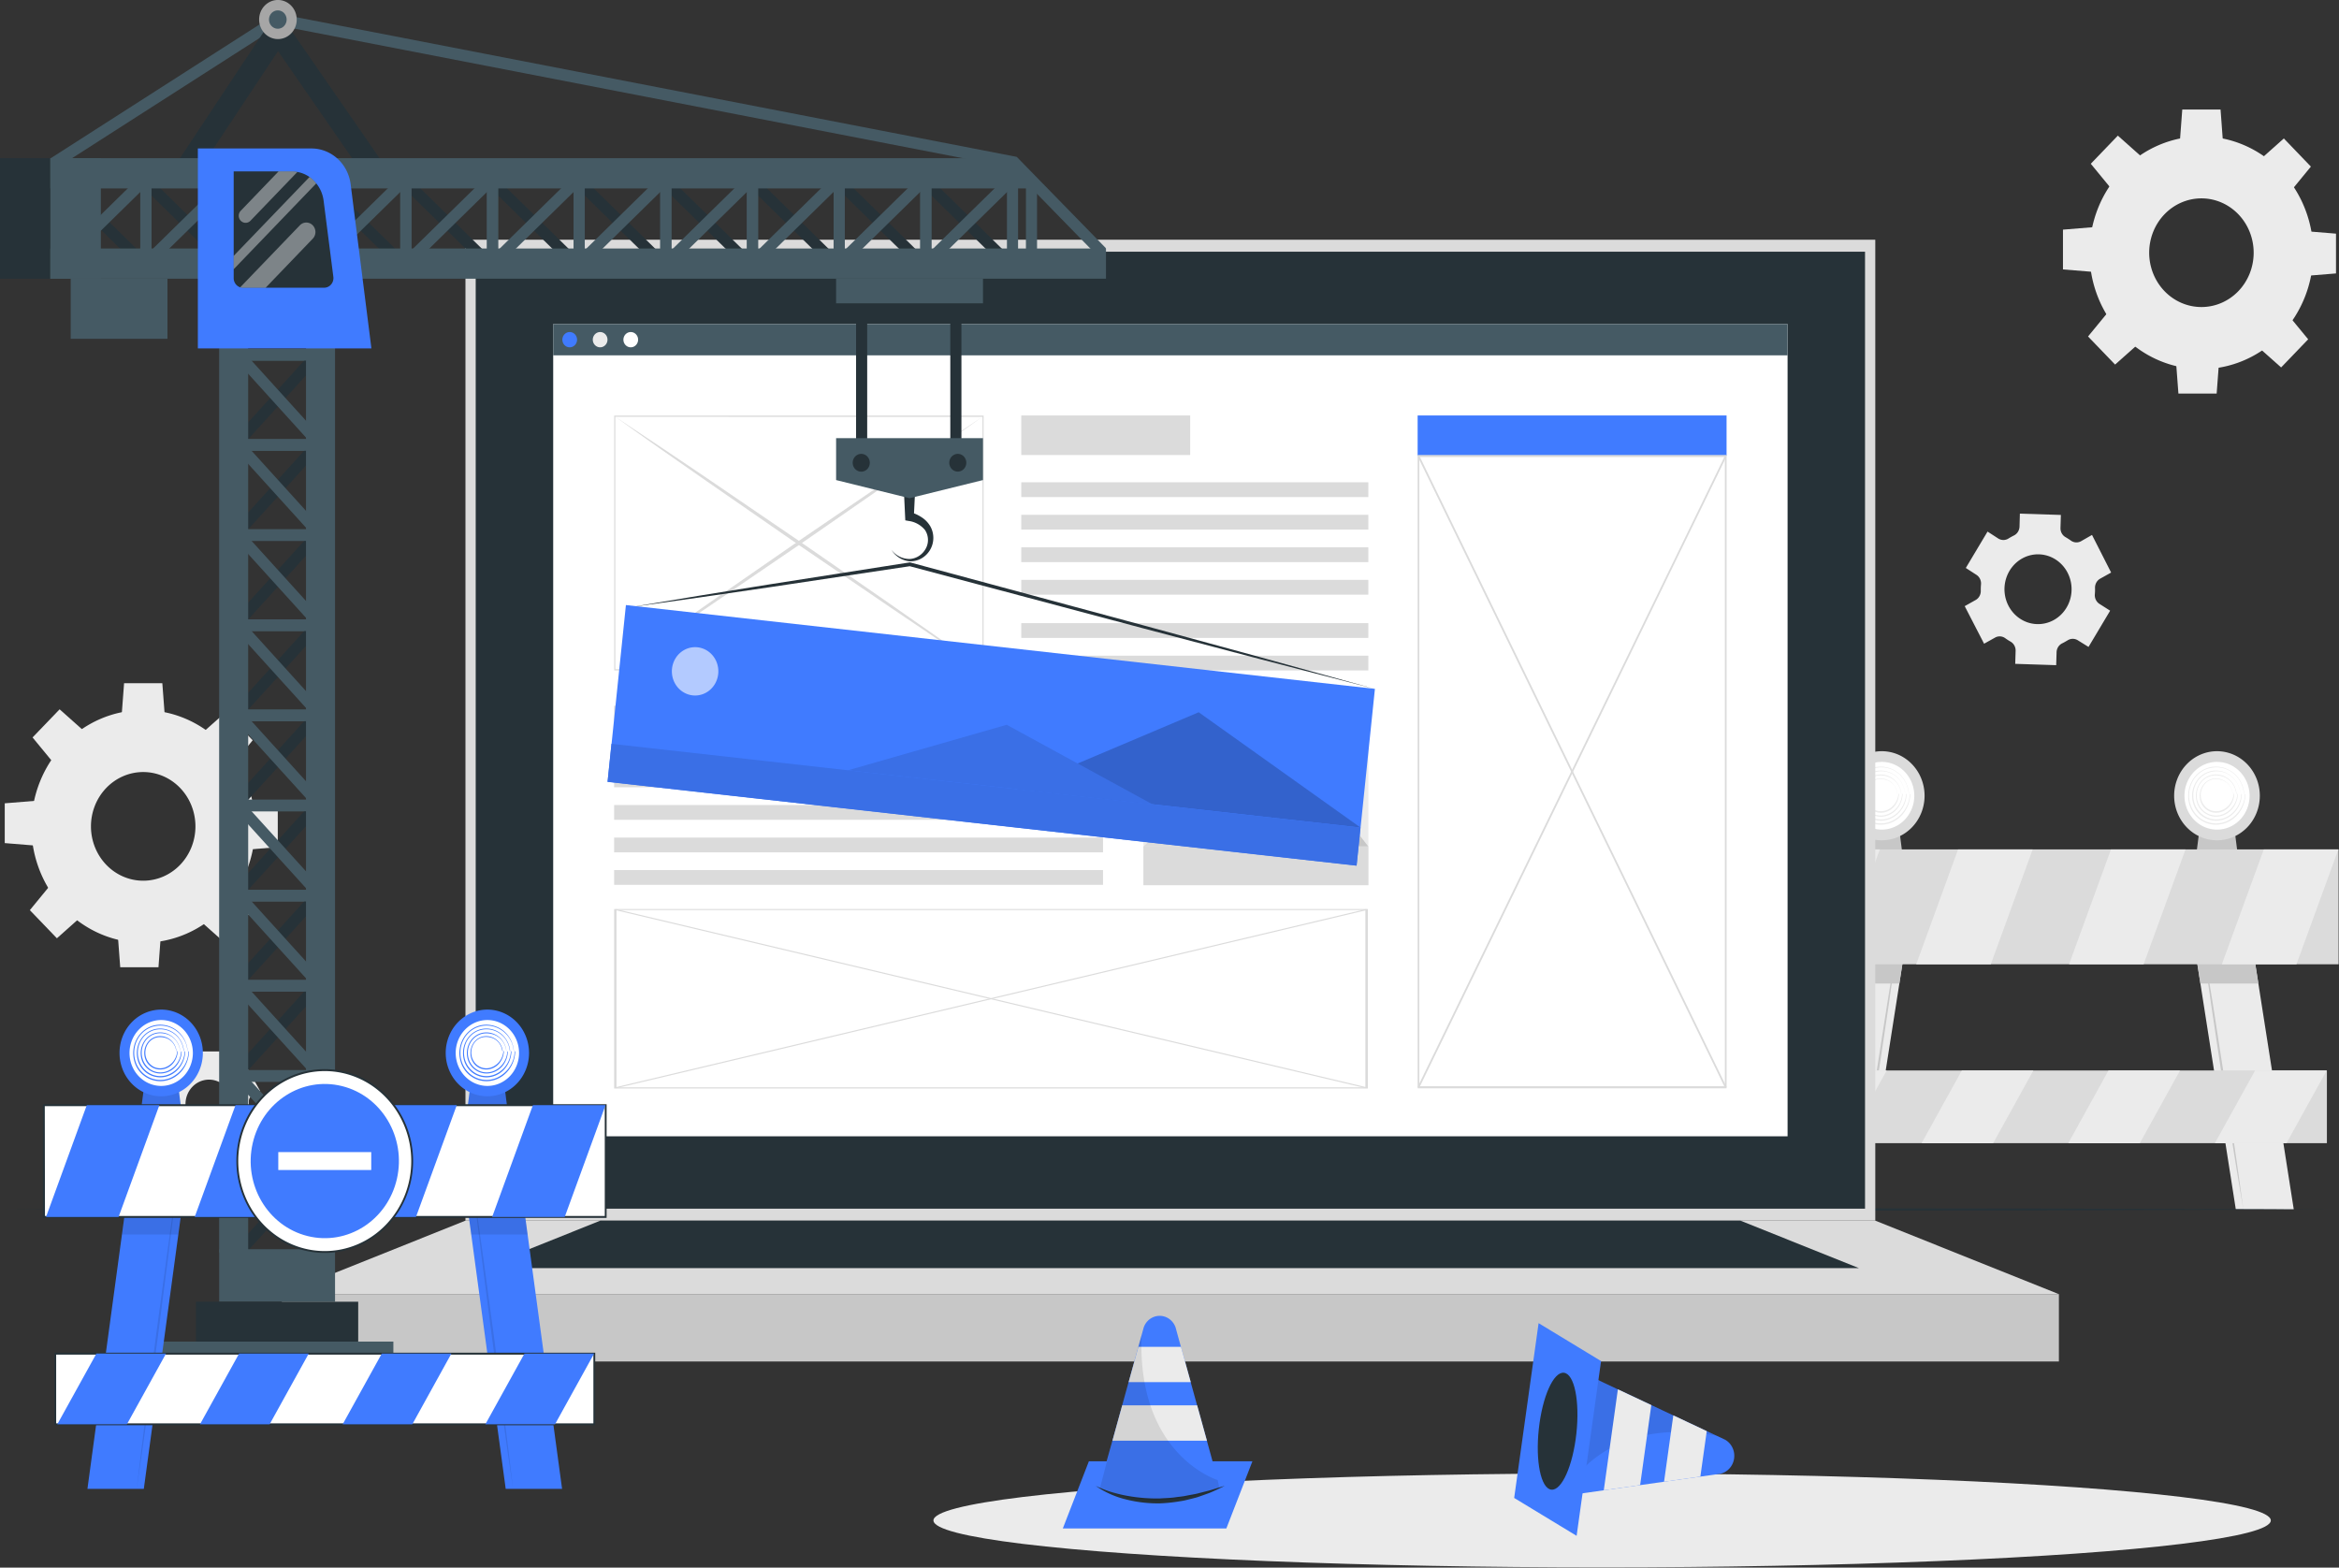 <?xml version="1.0" encoding="UTF-8" standalone="no"?>
<svg
   viewBox="0 0 1015.041 680.315"
   version="1.1"
   id="svg2234"
   sodipodi:docname="Website-Maintenance-JWS-Aruba.svg"
   inkscape:version="1.1.1 (3bf5ae0d25, 2021-09-20)"
   width="1015.041"
   height="680.315"
   xmlns:inkscape="http://www.inkscape.org/namespaces/inkscape"
   xmlns:sodipodi="http://sodipodi.sourceforge.net/DTD/sodipodi-0.dtd"
   xmlns="http://www.w3.org/2000/svg"
   xmlns:svg="http://www.w3.org/2000/svg">
  <rect x="0" y="0" width="1015.041" height="680.315" fill="#333333" stroke="none"/>
  <defs
     id="defs2238" />
  <sodipodi:namedview
     id="namedview2236"
     pagecolor="#ffffff"
     bordercolor="#666666"
     borderopacity="1.0"
     inkscape:pageshadow="2"
     inkscape:pageopacity="0.0"
     inkscape:pagecheckerboard="0"
     showgrid="false"
     inkscape:zoom="0.55366461"
     inkscape:cx="577.06415"
     inkscape:cy="266.40677"
     inkscape:window-width="1920"
     inkscape:window-height="1001"
     inkscape:window-x="-9"
     inkscape:window-y="-9"
     inkscape:window-maximized="1"
     inkscape:current-layer="svg2234" />
  <g
     id="freepik--background-complete--inject-470"
     transform="matrix(1.593,0,0,1.657,-89.477,-78.071)">
    <path
       d="m 625.123,216.551 5.89,-9.49 -2.94,-1.8 a 2.67,2.67 0 0 1 -1.23,-2.5 13.25,13.25 0 0 0 0.05,-1.67 2.68,2.68 0 0 1 1.39,-2.41 l 3,-1.61 -5.21,-9.85 -3,1.65 a 2.66,2.66 0 0 1 -2.77,-0.18 c -0.46,-0.32 -0.94,-0.61 -1.42,-0.88 a 2.64,2.64 0 0 1 -1.4,-2.41 l 0.11,-3.42 -11.17,-0.34 -0.1,3.43 a 2.67,2.67 0 0 1 -1.56,2.31 c -0.24,0.11 -0.49,0.24 -0.73,0.37 -0.24,0.13 -0.48,0.26 -0.72,0.41 a 2.68,2.68 0 0 1 -2.77,0 l -2.93,-1.82 -5.92,9.53 2.91,1.81 a 2.66,2.66 0 0 1 1.23,2.5 15.35,15.35 0 0 0 -0.06,1.66 2.66,2.66 0 0 1 -1.38,2.41 l -3,1.62 5.28,9.84 3,-1.61 a 2.64,2.64 0 0 1 2.77,0.17 16,16 0 0 0 1.42,0.88 2.66,2.66 0 0 1 1.4,2.41 l -0.11,3.42 11.16,0.35 0.11,-3.43 a 2.66,2.66 0 0 1 1.55,-2.3 c 0.25,-0.12 0.5,-0.24 0.74,-0.38 l 0.72,-0.4 a 2.67,2.67 0 0 1 2.79,0 z m -9.45,-7.05 a 9.14,9.14 0 1 1 3.75,-12.38 9.14,9.14 0 0 1 -3.75,12.38 z"
       style="fill:#ebebeb"
       id="path1532" />
    <path
       d="M 127,332.79 123.07,326 121,327.2 a 1.85,1.85 0 0 1 -2,-0.07 10.14,10.14 0 0 0 -1,-0.58 1.86,1.86 0 0 1 -1,-1.66 v -2.39 h -7.83 v 2.39 a 1.86,1.86 0 0 1 -1,1.66 10.14,10.14 0 0 0 -1,0.58 1.85,1.85 0 0 1 -2,0.07 l -2.07,-1.2 -3.91,6.78 2.08,1.2 a 1.85,1.85 0 0 1 0.91,1.72 c 0,0.19 0,0.39 0,0.58 0,0.19 0,0.38 0,0.57 a 1.84,1.84 0 0 1 -0.91,1.72 l -2.08,1.21 3.91,6.78 2.08,-1.2 a 1.85,1.85 0 0 1 2,0.07 c 0.32,0.21 0.66,0.4 1,0.58 a 1.85,1.85 0 0 1 1,1.65 v 2.4 H 117 v -2.4 a 1.85,1.85 0 0 1 1,-1.65 c 0.34,-0.18 0.68,-0.37 1,-0.58 a 1.85,1.85 0 0 1 1.95,-0.07 l 2.08,1.2 3.91,-6.78 -2.08,-1.2 a 1.86,1.86 0 0 1 -0.9,-1.72 c 0,-0.19 0,-0.39 0,-0.58 0,-0.19 0,-0.39 0,-0.58 a 1.85,1.85 0 0 1 0.91,-1.72 z m -7.48,3.5 a 6.41,6.41 0 1 1 -6.4,-6.41 6.39,6.39 0 0 1 6.38,6.41 z"
       style="fill:#ebebeb"
       id="path1534" />
    <path
       d="m 95.18,233.09 a 30.47,30.47 0 1 0 30.47,30.47 30.46,30.46 0 0 0 -30.47,-30.47 z m 0,44.69 a 14.23,14.23 0 1 1 14.23,-14.22 14.22,14.22 0 0 1 -14.23,14.22 z"
       style="fill:#ebebeb"
       id="path1536" />
    <polygon
       points="101.04,234.35 89.32,234.35 89.97,226.06 100.39,226.06 "
       style="fill:#ebebeb"
       id="polygon1538" />
    <polygon
       points="78.73,238.3 70.45,246.58 65.04,240.26 72.41,232.89 "
       style="fill:#ebebeb"
       id="polygon1540" />
    <polygon
       points="65.76,256.86 65.76,268.58 57.46,267.93 57.46,257.51 "
       style="fill:#ebebeb"
       id="polygon1542" />
    <polygon
       points="69.7,279.16 77.99,287.45 71.67,292.86 64.3,285.49 "
       style="fill:#ebebeb"
       id="polygon1544" />
    <polygon
       points="88.27,292.14 99.98,292.14 99.34,300.44 88.92,300.44 "
       style="fill:#ebebeb"
       id="polygon1546" />
    <polygon
       points="110.57,288.19 118.86,279.91 124.26,286.23 116.89,293.6 "
       style="fill:#ebebeb"
       id="polygon1548" />
    <polygon
       points="123.55,269.63 123.55,257.91 131.84,258.56 131.84,268.99 "
       style="fill:#ebebeb"
       id="polygon1550" />
    <polygon
       points="119.6,247.33 111.32,239.04 117.64,233.64 125.01,241 "
       style="fill:#ebebeb"
       id="polygon1552" />
    <path
       d="m 655.87,82.83 a 30.48,30.48 0 1 0 30.48,30.48 30.47,30.47 0 0 0 -30.48,-30.48 z m 0,44.7 a 14.23,14.23 0 1 1 14.24,-14.22 14.22,14.22 0 0 1 -14.24,14.22 z"
       style="fill:#ebebeb"
       id="path1554" />
    <polygon
       points="661.73,84.1 650.01,84.1 650.66,75.8 661.09,75.8 "
       style="fill:#ebebeb"
       id="polygon1556" />
    <polygon
       points="639.43,88.05 631.14,96.33 625.74,90.01 633.11,82.64 "
       style="fill:#ebebeb"
       id="polygon1558" />
    <polygon
       points="626.45,106.61 626.45,118.33 618.16,117.68 618.16,107.26 "
       style="fill:#ebebeb"
       id="polygon1560" />
    <polygon
       points="630.4,128.91 638.68,137.2 632.36,142.6 624.99,135.24 "
       style="fill:#ebebeb"
       id="polygon1562" />
    <polygon
       points="648.96,141.89 660.68,141.89 660.03,150.19 649.61,150.19 "
       style="fill:#ebebeb"
       id="polygon1564" />
    <polygon
       points="671.26,137.94 679.55,129.66 684.96,135.98 677.59,143.35 "
       style="fill:#ebebeb"
       id="polygon1566" />
    <polygon
       points="684.24,119.38 684.24,107.66 692.54,108.31 692.54,118.73 "
       style="fill:#ebebeb"
       id="polygon1568" />
    <polygon
       points="680.3,97.08 672.01,88.79 678.33,83.38 685.7,90.75 "
       style="fill:#ebebeb"
       id="polygon1570" />
    <polygon
       points="548.15,363.9 557.8,304.71 558.86,298.22 559.84,292.18 575.63,292.18 574.64,298.22 573.59,304.71 563.93,363.9 "
       style="fill:#ebebeb"
       id="polygon1572" />
    <path
       d="m 573.34,292.18 c -0.83,6 -1.73,12 -2.63,18 l -2.78,17.94 -2.93,17.88 -1.5,9 -1.56,8.94 1.28,-9 1.35,-9 2.78,-17.94 2.92,-17.92 c 0.99,-5.97 2,-11.94 3.07,-17.9 z"
       style="fill:#c7c7c7"
       id="path1574" />
    <polygon
       points="574.64,298.22 573.59,304.71 557.8,304.71 558.86,298.22 "
       style="fill:#c7c7c7"
       id="polygon1576" />
    <polygon
       points="681.04,363.9 671.39,304.71 670.33,298.22 669.35,292.18 653.56,292.18 654.54,298.22 655.6,304.71 665.25,363.9 "
       style="fill:#ebebeb"
       id="polygon1578" />
    <path
       d="m 655.9,292.18 c 0.83,6 1.72,12 2.63,18 l 2.78,17.94 2.92,17.88 1.5,8.95 1.57,8.94 -1.28,-9 -1.35,-9 L 661.89,328 659,310.07 c -1,-5.96 -2,-11.93 -3.1,-17.89 z"
       style="fill:#c7c7c7"
       id="path1580" />
    <polygon
       points="654.54,298.22 670.33,298.22 671.39,304.71 655.6,304.71 "
       style="fill:#c7c7c7"
       id="polygon1582" />
    <polygon
       points="575.05,275.53 562.53,275.53 564.09,263.86 573.5,263.86 "
       style="fill:#c7c7c7"
       id="polygon1584" />
    <path
       d="m 580.46,255.52 a 11.67,11.67 0 1 1 -11.67,-11.66 11.66,11.66 0 0 1 11.67,11.66 z"
       style="fill:#dbdbdb"
       id="path1586" />
    <path
       d="m 577.66,255.52 a 8.87,8.87 0 1 1 -8.87,-8.86 8.87,8.87 0 0 1 8.87,8.86 z"
       style="fill:#ffffff"
       id="path1588" />
    <path
       d="m 576.21,255 a 7.67,7.67 0 0 0 -2.9,-5.44 7.82,7.82 0 0 0 -6,-1.56 7.48,7.48 0 0 0 -5.13,3.33 7.85,7.85 0 0 0 -0.94,6.4 7.38,7.38 0 0 0 3.47,4.38 7.7,7.7 0 0 0 5.42,0.83 8,8 0 0 0 4.56,-2.78 8.4,8.4 0 0 0 1.87,-4.94 c 0,-0.09 0,-0.16 -0.07,-0.16 -0.07,0 -0.08,0.06 -0.08,0.15 a 7.81,7.81 0 0 1 -0.42,2.14 8.28,8.28 0 0 1 -1,1.92 8.78,8.78 0 0 1 -1.45,1.6 9.51,9.51 0 0 1 -1.84,1.19 7.42,7.42 0 0 1 -6,0.14 7.28,7.28 0 0 1 -4.11,-4.5 7.5,7.5 0 0 1 0.78,-6.21 7.15,7.15 0 0 1 5,-3.28 7.44,7.44 0 0 1 8.33,4.79 8.94,8.94 0 0 1 0.47,2.06 c 0,0 0,0 0,0 0,0 0.04,-0.06 0.04,-0.06 z"
       style="fill:#ebebeb"
       id="path1590" />
    <path
       d="m 575.17,255 a 6.66,6.66 0 0 0 -2.52,-4.65 6.82,6.82 0 0 0 -5.09,-1.35 6.46,6.46 0 0 0 -4.44,2.83 6.81,6.81 0 0 0 -0.86,5.54 6.29,6.29 0 0 0 3,3.83 6.66,6.66 0 0 0 4.73,0.71 7,7 0 0 0 3.94,-2.44 7.36,7.36 0 0 0 1.63,-4.29 c 0,-0.07 0,-0.13 -0.08,-0.13 -0.08,0 -0.08,0.05 -0.08,0.13 a 7.08,7.08 0 0 1 -4,5.91 6.38,6.38 0 0 1 -5.24,0.15 6.2,6.2 0 0 1 -3.54,-3.91 6.43,6.43 0 0 1 0.71,-5.35 6.12,6.12 0 0 1 4.3,-2.77 6.43,6.43 0 0 1 7.12,4.06 7.93,7.93 0 0 1 0.42,1.76 c 0,0 0,0 0,0 a 0.07,0.07 0 0 0 0,-0.03 z"
       style="fill:#ebebeb"
       id="path1592" />
    <path
       d="m 574.13,255 a 5.62,5.62 0 0 0 -2.13,-3.85 5.77,5.77 0 0 0 -4.23,-1.14 5.37,5.37 0 0 0 -3.74,2.32 5.73,5.73 0 0 0 -0.79,4.68 5.29,5.29 0 0 0 2.55,3.28 5.67,5.67 0 0 0 4,0.59 5.94,5.94 0 0 0 3.33,-2.1 6.39,6.39 0 0 0 1.37,-3.63 c 0,-0.06 0,-0.11 -0.07,-0.11 -0.07,0 -0.08,0 -0.09,0.11 a 6,6 0 0 1 -3.41,5 5.33,5.33 0 0 1 -4.42,0.16 5.23,5.23 0 0 1 -3,-3.31 5.45,5.45 0 0 1 0.64,-4.5 5.09,5.09 0 0 1 3.61,-2.25 6.1,6.1 0 0 1 2.86,0.34 5.35,5.35 0 0 1 2.39,1.71 6,6 0 0 1 0.73,1.29 6.94,6.94 0 0 1 0.37,1.46 v 0 a 0.06,0.06 0 0 0 0.03,-0.05 z"
       style="fill:#ebebeb"
       id="path1594" />
    <path
       d="m 573.09,255 a 4.6,4.6 0 0 0 -1.75,-3.05 4.78,4.78 0 0 0 -3.35,-0.93 4.38,4.38 0 0 0 -3.06,1.82 4.72,4.72 0 0 0 -0.71,3.83 4.29,4.29 0 0 0 2.09,2.73 4.63,4.63 0 0 0 3.35,0.45 4.92,4.92 0 0 0 2.72,-1.75 5.34,5.34 0 0 0 1.11,-3 0.08,0.08 0 0 0 -0.07,-0.09 0.1,0.1 0 0 0 -0.09,0.09 5,5 0 0 1 -2.77,4 4.31,4.31 0 0 1 -3.6,0.17 4.17,4.17 0 0 1 -2.43,-2.72 4.38,4.38 0 0 1 0.57,-3.63 4.06,4.06 0 0 1 2.92,-1.75 5.28,5.28 0 0 1 2.25,0.29 4.37,4.37 0 0 1 1.86,1.32 4.93,4.93 0 0 1 0.59,1 5.37,5.37 0 0 1 0.33,1.16 v 0 c 0,0 0.05,0.11 0.04,0.06 z"
       style="fill:#ebebeb"
       id="path1596" />
    <polygon
       points="666.38,275.53 653.86,275.53 655.42,263.86 664.83,263.86 "
       style="fill:#c7c7c7"
       id="polygon1598" />
    <path
       d="m 671.79,255.52 a 11.67,11.67 0 1 1 -11.67,-11.66 11.67,11.67 0 0 1 11.67,11.66 z"
       style="fill:#dbdbdb"
       id="path1600" />
    <path
       d="m 669,255.52 a 8.87,8.87 0 1 1 -8.87,-8.86 8.87,8.87 0 0 1 8.87,8.86 z"
       style="fill:#ffffff"
       id="path1602" />
    <path
       d="m 667.53,255 a 7.62,7.62 0 0 0 -2.89,-5.44 7.82,7.82 0 0 0 -6,-1.56 7.48,7.48 0 0 0 -5.13,3.33 7.85,7.85 0 0 0 -0.94,6.4 7.38,7.38 0 0 0 3.47,4.38 7.7,7.7 0 0 0 5.42,0.83 8,8 0 0 0 4.56,-2.78 8.4,8.4 0 0 0 1.87,-4.94 c 0,-0.09 0,-0.16 -0.07,-0.16 -0.07,0 -0.08,0.06 -0.08,0.15 a 7.81,7.81 0 0 1 -0.42,2.14 8.69,8.69 0 0 1 -1,1.92 8.78,8.78 0 0 1 -1.45,1.6 9.51,9.51 0 0 1 -1.84,1.19 7.42,7.42 0 0 1 -6.05,0.14 7.28,7.28 0 0 1 -4.11,-4.5 7.5,7.5 0 0 1 0.78,-6.21 7.13,7.13 0 0 1 5,-3.28 7.44,7.44 0 0 1 8.35,4.79 8.94,8.94 0 0 1 0.47,2.06 c 0,0 0,0 0,0 a 0.06,0.06 0 0 0 0.06,-0.06 z"
       style="fill:#ebebeb"
       id="path1604" />
    <path
       d="m 666.5,255 a 6.66,6.66 0 0 0 -2.52,-4.65 6.82,6.82 0 0 0 -5.09,-1.35 6.46,6.46 0 0 0 -4.44,2.83 6.81,6.81 0 0 0 -0.86,5.54 6.29,6.29 0 0 0 3,3.83 6.66,6.66 0 0 0 4.73,0.71 7,7 0 0 0 3.94,-2.44 7.28,7.28 0 0 0 1.62,-4.29 c 0,-0.07 0,-0.13 -0.07,-0.13 -0.07,0 -0.08,0.05 -0.08,0.13 a 7.08,7.08 0 0 1 -4,5.91 6.38,6.38 0 0 1 -5.24,0.15 6.2,6.2 0 0 1 -3.54,-3.91 6.46,6.46 0 0 1 0.7,-5.35 6.16,6.16 0 0 1 4.3,-2.77 6.43,6.43 0 0 1 7.13,4.06 7.93,7.93 0 0 1 0.42,1.76 c 0,0 0,0 0,0 a 0.07,0.07 0 0 0 0,-0.03 z"
       style="fill:#ebebeb"
       id="path1606" />
    <path
       d="m 665.46,255 a 5.62,5.62 0 0 0 -2.13,-3.85 5.77,5.77 0 0 0 -4.23,-1.15 5.37,5.37 0 0 0 -3.74,2.32 5.73,5.73 0 0 0 -0.79,4.68 5.29,5.29 0 0 0 2.55,3.28 5.67,5.67 0 0 0 4,0.59 5.94,5.94 0 0 0 3.33,-2.1 6.39,6.39 0 0 0 1.37,-3.63 c 0,-0.06 0,-0.11 -0.07,-0.11 -0.07,0 -0.08,0 -0.09,0.11 a 6.06,6.06 0 0 1 -3.41,5 5.33,5.33 0 0 1 -4.42,0.16 5.21,5.21 0 0 1 -3,-3.31 5.45,5.45 0 0 1 0.64,-4.5 5.09,5.09 0 0 1 3.61,-2.25 6.1,6.1 0 0 1 2.86,0.34 5.4,5.4 0 0 1 2.33,1.71 6,6 0 0 1 0.73,1.29 6.94,6.94 0 0 1 0.37,1.46 v 0 a 0.06,0.06 0 0 0 0.09,-0.04 z"
       style="fill:#ebebeb"
       id="path1608" />
    <path
       d="m 664.42,255 a 4.6,4.6 0 0 0 -1.75,-3.05 4.78,4.78 0 0 0 -3.35,-0.93 4.38,4.38 0 0 0 -3.06,1.82 4.72,4.72 0 0 0 -0.71,3.83 4.29,4.29 0 0 0 2.09,2.73 4.62,4.62 0 0 0 3.35,0.45 4.92,4.92 0 0 0 2.72,-1.75 5.41,5.41 0 0 0 1.11,-3 0.08,0.08 0 0 0 -0.07,-0.09 0.1,0.1 0 0 0 -0.09,0.09 5,5 0 0 1 -2.77,4 4.31,4.31 0 0 1 -3.6,0.17 4.17,4.17 0 0 1 -2.43,-2.72 4.38,4.38 0 0 1 0.57,-3.63 4.06,4.06 0 0 1 2.92,-1.75 5.28,5.28 0 0 1 2.25,0.29 4.28,4.28 0 0 1 1.85,1.32 4.55,4.55 0 0 1 0.6,1 5.37,5.37 0 0 1 0.33,1.16 v 0 c 0,0 0.04,0.11 0.04,0.06 z"
       style="fill:#ebebeb"
       id="path1610" />
    <rect
       x="535.95"
       y="269.58"
       width="157.3"
       height="30.09"
       style="fill:#dbdbdb"
       id="rect1612" />
    <polygon
       points="568.27,269.58 556.86,299.67 536.54,299.67 547.96,269.58 "
       style="fill:#ebebeb"
       id="polygon1614" />
    <polygon
       points="609.91,269.58 598.5,299.67 578.18,299.67 589.59,269.58 "
       style="fill:#ebebeb"
       id="polygon1616" />
    <polygon
       points="651.55,269.58 640.13,299.67 619.82,299.67 631.24,269.58 "
       style="fill:#ebebeb"
       id="polygon1618" />
    <polygon
       points="693.19,269.58 681.77,299.67 661.45,299.67 672.87,269.58 "
       style="fill:#ebebeb"
       id="polygon1620" />
    <rect
       x="539.13"
       y="327.48"
       width="150.93"
       height="19.04"
       style="fill:#dbdbdb"
       id="rect1622" />
    <polygon
       points="570.15,327.48 559.2,346.52 539.71,346.52 550.66,327.48 "
       style="fill:#ebebeb"
       id="polygon1624" />
    <polygon
       points="610.1,327.48 599.15,346.52 579.65,346.52 590.61,327.48 "
       style="fill:#ebebeb"
       id="polygon1626" />
    <polygon
       points="650.05,327.48 639.1,346.52 619.61,346.52 630.56,327.48 "
       style="fill:#ebebeb"
       id="polygon1628" />
    <polygon
       points="690.01,327.48 679.05,346.52 659.55,346.52 670.51,327.48 "
       style="fill:#ebebeb"
       id="polygon1630" />
  </g>
  <g
     id="freepik--Shadow--inject-470"
     transform="matrix(1.593,0,0,1.657,-89.477,-78.071)">
    <ellipse
       cx="492.62"
       cy="445.33"
       rx="182.16"
       ry="12.3"
       style="fill:#ebebeb"
       id="ellipse1633" />
  </g>
  <g
     id="freepik--Floor--inject-470"
     transform="matrix(1.593,0,0,1.657,-89.477,-78.071)">
    <polygon
       points="56.76,363.88 136.32,363.64 215.88,363.55 375,363.39 534.12,363.55 613.68,363.64 693.24,363.88 613.68,364.13 534.12,364.22 375,364.38 215.88,364.22 136.32,364.13 "
       style="fill:#263238"
       id="polygon1636" />
  </g>
  <g
     id="freepik--Device--inject-470"
     transform="matrix(1.593,0,0,1.657,-89.477,-78.071)">
    <rect
       x="182.97"
       y="109.9"
       width="384.06"
       height="256.91"
       style="fill:#dbdbdb"
       id="rect1639" />
    <rect
       x="185.76"
       y="113.04"
       width="378.48"
       height="250.64"
       style="fill:#263238"
       id="rect1641" />
    <rect
       x="132.95"
       y="386.07"
       width="484.1"
       height="17.63"
       style="fill:#c7c7c7"
       id="rect1643" />
    <polygon
       points="132.95,386.07 182.97,366.81 567.03,366.81 617.05,386.07 "
       style="fill:#dbdbdb"
       id="polygon1645" />
    <polygon
       points="187.44,379.24 219.72,366.81 530.28,366.81 562.56,379.24 "
       style="fill:#263238"
       id="polygon1647" />
    <rect
       x="206.87"
       y="131.99"
       width="336.27"
       height="212.73"
       style="fill:#ffffff"
       id="rect1649" />
    <rect
       x="206.87"
       y="131.99"
       width="336.27"
       height="8.19"
       style="fill:#455a64"
       id="rect1651" />
    <path
       d="m 213.37,136.08 a 2,2 0 1 1 -2,-2 2,2 0 0 1 2,2 z"
       style="fill:#407bff"
       id="path1653" />
    <path
       d="m 221.66,136.08 a 2,2 0 1 1 -2,-2 2,2 0 0 1 2,2 z"
       style="fill:#ebebeb"
       id="path1655" />
    <path
       d="m 230,136.08 a 2,2 0 1 1 -2,-2 2,2 0 0 1 2,2 z"
       style="fill:#ffffff"
       id="path1657" />
    <rect
       x="367.66"
       y="231.94"
       width="61.27"
       height="47.01"
       transform="rotate(180,398.3,255.44)"
       style="fill:#ebebeb"
       id="rect1659" />
    <path
       d="m 373.76,242.22 a 5.57,5.57 0 1 0 4.37,-4.37 5.57,5.57 0 0 0 -4.37,4.37 z"
       style="fill:#ffffff"
       id="path1661" />
    <polygon
       points="387.88,268.82 428.93,268.82 408.4,243.52 "
       style="fill:#c7c7c7"
       id="polygon1663" />
    <polygon
       points="367.66,268.84 404.07,268.84 385.87,252.36 "
       style="fill:#dbdbdb"
       id="polygon1665" />
    <rect
       x="367.66"
       y="268.82"
       width="61.27"
       height="10.13"
       style="fill:#dbdbdb"
       id="rect1667" />
    <rect
       x="223.47"
       y="231.94"
       width="46.02"
       height="3.87"
       style="fill:#dbdbdb"
       id="rect1669" />
    <rect
       x="223.47"
       y="240.92"
       width="133.18"
       height="3.87"
       style="fill:#dbdbdb"
       id="rect1671" />
    <rect
       x="223.47"
       y="249.44"
       width="133.18"
       height="3.87"
       style="fill:#dbdbdb"
       id="rect1673" />
    <rect
       x="223.47"
       y="257.96"
       width="133.18"
       height="3.87"
       style="fill:#dbdbdb"
       id="rect1675" />
    <rect
       x="223.47"
       y="266.48"
       width="133.18"
       height="3.87"
       style="fill:#dbdbdb"
       id="rect1677" />
    <rect
       x="223.47"
       y="274.99"
       width="133.18"
       height="3.87"
       style="fill:#dbdbdb"
       id="rect1679" />
    <rect
       x="334.38"
       y="155.93"
       width="46.02"
       height="10.36"
       style="fill:#dbdbdb"
       id="rect1681" />
    <rect
       x="334.38"
       y="173.43"
       width="94.55"
       height="3.87"
       style="fill:#dbdbdb"
       id="rect1683" />
    <rect
       x="334.38"
       y="181.95"
       width="94.55"
       height="3.87"
       style="fill:#dbdbdb"
       id="rect1685" />
    <rect
       x="334.38"
       y="190.47"
       width="94.55"
       height="3.87"
       style="fill:#dbdbdb"
       id="rect1687" />
    <rect
       x="334.38"
       y="198.99"
       width="94.55"
       height="3.87"
       style="fill:#dbdbdb"
       id="rect1689" />
    <rect
       x="334.38"
       y="210.32"
       width="94.55"
       height="3.87"
       style="fill:#dbdbdb"
       id="rect1691" />
    <rect
       x="334.38"
       y="218.84"
       width="94.55"
       height="3.87"
       style="fill:#dbdbdb"
       id="rect1693" />
    <rect
       x="442.36"
       y="155.93"
       width="84.16"
       height="10.54"
       style="fill:#407bff"
       id="rect1695" />
    <rect
       x="442.59"
       y="166.56"
       width="83.71"
       height="165.33"
       style="fill:#ffffff"
       id="rect1697" />
    <path
       d="M 526.53,332.16 H 442.36 V 166.29 h 84.17 z m -83.71,-0.54 h 83.24 V 166.83 h -83.24 z"
       style="fill:#dbdbdb"
       id="path1699" />
    <polygon
       points="442.81,331.99 442.37,331.79 526.08,166.46 526.51,166.66 "
       style="fill:#dbdbdb"
       id="polygon1701" />
    <polygon
       points="526.08,331.99 442.37,166.66 442.81,166.46 526.51,331.79 "
       style="fill:#dbdbdb"
       id="polygon1703" />
    <rect
       x="223.65"
       y="156.11"
       width="100.3"
       height="66.41"
       style="fill:#ffffff"
       id="rect1705" />
    <path
       d="m 223.49,222.71 v -0.17 -66.58 h 0.17 100.46 v 66.75 H 324 Z m 0.32,-66.42 v 66.08 h 100 V 156.3 Z"
       style="fill:#dbdbdb"
       id="path1707" />
    <path
       d="m 223.81,156.29 c 8.43,5.35 16.82,10.78 25.19,16.22 l 25.05,16.42 24.95,16.6 12.43,8.36 12.37,8.45 -12.63,-8.06 -12.56,-8.15 -25.06,-16.42 -24.94,-16.61 C 240.32,167.54 232,162 223.81,156.29 Z"
       style="fill:#dbdbdb"
       id="path1709" />
    <path
       d="m 323.79,156.29 c -8.23,5.67 -16.51,11.25 -24.8,16.81 l -24.94,16.61 -25.05,16.42 -12.57,8.15 -12.62,8.06 12.37,-8.45 12.42,-8.36 24.94,-16.6 25.06,-16.42 c 8.4,-5.44 16.75,-10.87 25.19,-16.22 z"
       style="fill:#dbdbdb"
       id="path1711" />
    <rect
       x="302.79"
       y="206.36"
       width="46.7"
       height="204.65"
       transform="rotate(-90,326.135,308.685)"
       style="fill:#ffffff"
       id="rect1713" />
    <path
       d="m 428.8,285.2 v 47 H 223.47 v -47 z m -0.68,46.7 v -46.44 h -204 v 46.44 z"
       style="fill:#dbdbdb"
       id="path1715" />
    <polygon
       points="428.59,331.91 428.34,332.15 223.68,285.45 223.93,285.21 "
       style="fill:#dbdbdb"
       id="polygon1717" />
    <polygon
       points="428.59,285.45 223.93,332.15 223.68,331.91 428.34,285.21 "
       style="fill:#dbdbdb"
       id="polygon1719" />
  </g>
  <g
     id="freepik--Crane--inject-470"
     transform="matrix(1.593,0,0,1.657,-89.477,-78.071)">
    <rect
       x="116.29"
       y="126.25"
       width="31.14"
       height="3.03"
       transform="rotate(-46.68,131.858,127.766)"
       style="fill:#263238"
       id="rect1722" />
    <rect
       x="121.18"
       y="138.53"
       width="21.88"
       height="3.03"
       style="fill:#455a64"
       id="rect1724" />
    <rect
       x="121.18"
       y="114.92"
       width="21.88"
       height="3.03"
       style="fill:#455a64"
       id="rect1726" />
    <rect
       x="130.34"
       y="112.2"
       width="3.03"
       height="31.14"
       transform="rotate(-43.31,131.84,127.76)"
       style="fill:#455a64"
       id="rect1728" />
    <rect
       x="116.29"
       y="149.86"
       width="31.14"
       height="3.03"
       transform="rotate(-46.68,131.854,151.378)"
       style="fill:#263238"
       id="rect1730" />
    <rect
       x="121.18"
       y="162.14"
       width="21.88"
       height="3.03"
       style="fill:#455a64"
       id="rect1732" />
    <rect
       x="121.18"
       y="138.53"
       width="21.88"
       height="3.03"
       style="fill:#455a64"
       id="rect1734" />
    <rect
       x="130.34"
       y="135.81"
       width="3.03"
       height="31.14"
       transform="rotate(-43.31,131.837,151.376)"
       style="fill:#455a64"
       id="rect1736" />
    <rect
       x="116.29"
       y="173.47"
       width="31.14"
       height="3.03"
       transform="rotate(-46.68,131.85,174.991)"
       style="fill:#263238"
       id="rect1738" />
    <rect
       x="121.18"
       y="185.75"
       width="21.88"
       height="3.03"
       style="fill:#455a64"
       id="rect1740" />
    <rect
       x="121.18"
       y="162.14"
       width="21.88"
       height="3.03"
       style="fill:#455a64"
       id="rect1742" />
    <rect
       x="130.34"
       y="159.42"
       width="3.03"
       height="31.14"
       transform="rotate(-43.31,131.84,174.979)"
       style="fill:#455a64"
       id="rect1744" />
    <rect
       x="116.29"
       y="197.08"
       width="31.14"
       height="3.03"
       transform="rotate(-46.68,131.852,198.592)"
       style="fill:#263238"
       id="rect1746" />
    <rect
       x="121.18"
       y="209.36"
       width="21.88"
       height="3.03"
       style="fill:#455a64"
       id="rect1748" />
    <rect
       x="121.18"
       y="185.75"
       width="21.88"
       height="3.03"
       style="fill:#455a64"
       id="rect1750" />
    <rect
       x="130.34"
       y="183.03"
       width="3.03"
       height="31.14"
       transform="rotate(-43.31,131.842,198.583)"
       style="fill:#455a64"
       id="rect1752" />
    <rect
       x="116.29"
       y="220.69"
       width="31.14"
       height="3.03"
       transform="rotate(-46.68,131.86,222.209)"
       style="fill:#263238"
       id="rect1754" />
    <rect
       x="121.18"
       y="232.97"
       width="21.88"
       height="3.03"
       style="fill:#455a64"
       id="rect1756" />
    <rect
       x="121.18"
       y="209.36"
       width="21.88"
       height="3.03"
       style="fill:#455a64"
       id="rect1758" />
    <rect
       x="130.34"
       y="206.63"
       width="3.03"
       height="31.14"
       transform="rotate(-43.31,131.845,222.186)"
       style="fill:#455a64"
       id="rect1760" />
    <rect
       x="116.29"
       y="244.3"
       width="31.14"
       height="3.03"
       transform="rotate(-46.68,131.861,245.81)"
       style="fill:#263238"
       id="rect1762" />
    <rect
       x="121.18"
       y="256.57"
       width="21.88"
       height="3.03"
       style="fill:#455a64"
       id="rect1764" />
    <rect
       x="121.18"
       y="232.97"
       width="21.88"
       height="3.03"
       style="fill:#455a64"
       id="rect1766" />
    <rect
       x="130.34"
       y="230.24"
       width="3.03"
       height="31.14"
       transform="rotate(-43.31,131.842,245.802)"
       style="fill:#455a64"
       id="rect1768" />
    <rect
       x="116.29"
       y="267.9"
       width="31.14"
       height="3.03"
       transform="rotate(-46.68,131.858,269.422)"
       style="fill:#263238"
       id="rect1770" />
    <rect
       x="121.18"
       y="280.18"
       width="21.88"
       height="3.03"
       style="fill:#455a64"
       id="rect1772" />
    <rect
       x="121.18"
       y="256.57"
       width="21.88"
       height="3.03"
       style="fill:#455a64"
       id="rect1774" />
    <rect
       x="130.34"
       y="253.85"
       width="3.03"
       height="31.14"
       transform="rotate(-43.31,131.832,269.401)"
       style="fill:#455a64"
       id="rect1776" />
    <rect
       x="116.29"
       y="291.51"
       width="31.14"
       height="3.03"
       transform="rotate(-46.68,131.848,293.018)"
       style="fill:#263238"
       id="rect1778" />
    <rect
       x="121.18"
       y="303.79"
       width="21.88"
       height="3.03"
       style="fill:#455a64"
       id="rect1780" />
    <rect
       x="121.18"
       y="280.18"
       width="21.88"
       height="3.03"
       style="fill:#455a64"
       id="rect1782" />
    <rect
       x="130.34"
       y="277.46"
       width="3.03"
       height="31.14"
       transform="rotate(-43.31,131.834,293.004)"
       style="fill:#455a64"
       id="rect1784" />
    <rect
       x="116.29"
       y="315.12"
       width="31.14"
       height="3.03"
       transform="rotate(-46.68,131.837,316.614)"
       style="fill:#263238"
       id="rect1786" />
    <rect
       x="121.18"
       y="327.4"
       width="21.88"
       height="3.03"
       style="fill:#455a64"
       id="rect1788" />
    <rect
       x="121.18"
       y="303.79"
       width="21.88"
       height="3.03"
       style="fill:#455a64"
       id="rect1790" />
    <rect
       x="130.34"
       y="301.07"
       width="3.03"
       height="31.14"
       transform="rotate(-43.31,131.832,316.62)"
       style="fill:#455a64"
       id="rect1792" />
    <rect
       x="116.29"
       y="338.73"
       width="31.14"
       height="3.03"
       transform="rotate(-46.7,131.858,340.24)"
       style="fill:#263238"
       id="rect1794" />
    <rect
       x="121.18"
       y="351.01"
       width="21.88"
       height="3.03"
       style="fill:#455a64"
       id="rect1796" />
    <rect
       x="121.18"
       y="327.4"
       width="21.88"
       height="3.03"
       style="fill:#455a64"
       id="rect1798" />
    <rect
       x="130.34"
       y="324.68"
       width="3.03"
       height="31.14"
       transform="rotate(-43.31,131.847,340.228)"
       style="fill:#455a64"
       id="rect1800" />
    <rect
       x="116.29"
       y="362.34"
       width="31.14"
       height="3.03"
       transform="rotate(-46.7,131.846,363.855)"
       style="fill:#263238"
       id="rect1802" />
    <rect
       x="121.18"
       y="374.62"
       width="21.88"
       height="3.03"
       style="fill:#455a64"
       id="rect1804" />
    <rect
       x="121.18"
       y="351.01"
       width="21.88"
       height="3.03"
       style="fill:#455a64"
       id="rect1806" />
    <rect
       x="130.34"
       y="348.28"
       width="3.03"
       height="31.14"
       transform="rotate(-43.31,131.837,363.827)"
       style="fill:#455a64"
       id="rect1808" />
    <rect
       x="124.79"
       y="365.39"
       width="13.75"
       height="31.56"
       transform="rotate(90,131.66,381.17)"
       style="fill:#455a64"
       id="rect1810" />
    <rect
       x="-9.67"
       y="241.71"
       width="259"
       height="7.91"
       transform="rotate(90,119.83,245.66)"
       style="fill:#455a64"
       id="rect1812" />
    <rect
       x="13.98"
       y="241.71"
       width="259"
       height="7.91"
       transform="rotate(90,143.485,245.665)"
       style="fill:#455a64"
       id="rect1814" />
    <polygon
       points="69.92,88.6 131.56,50.63 333.15,88.2 357.46,112.14 355.33,114.31 331.69,91.01 132.15,53.83 71.51,91.19 "
       style="fill:#455a64"
       id="polygon1816" />
    <polygon
       points="156.21,94.28 131.91,60.5 108.65,94.23 103.65,90.78 131.8,49.96 161.14,90.73 "
       style="fill:#263238"
       id="polygon1818" />
    <rect
       x="318.2"
       y="89.91"
       width="3.03"
       height="31.14"
       transform="rotate(-46.69,319.748,105.474)"
       style="fill:#263238"
       id="rect1820" />
    <rect
       x="330.48"
       y="94.28"
       width="3.03"
       height="21.88"
       style="fill:#455a64"
       id="rect1822" />
    <rect
       x="306.87"
       y="94.28"
       width="3.03"
       height="21.88"
       style="fill:#455a64"
       id="rect1824" />
    <rect
       x="304.15"
       y="103.96"
       width="31.14"
       height="3.03"
       transform="rotate(-43.31,319.753,105.48)"
       style="fill:#455a64"
       id="rect1826" />
    <rect
       x="294.59"
       y="89.91"
       width="3.03"
       height="31.14"
       transform="rotate(-46.69,296.135,105.48)"
       style="fill:#263238"
       id="rect1828" />
    <rect
       x="306.87"
       y="94.28"
       width="3.03"
       height="21.88"
       style="fill:#455a64"
       id="rect1830" />
    <rect
       x="283.26"
       y="94.28"
       width="3.03"
       height="21.88"
       style="fill:#455a64"
       id="rect1832" />
    <rect
       x="280.54"
       y="103.96"
       width="31.14"
       height="3.03"
       transform="rotate(-43.32,296.075,105.485)"
       style="fill:#455a64"
       id="rect1834" />
    <rect
       x="270.98"
       y="89.91"
       width="3.03"
       height="31.14"
       transform="rotate(-46.69,272.522,105.486)"
       style="fill:#263238"
       id="rect1836" />
    <rect
       x="283.26"
       y="94.28"
       width="3.03"
       height="21.88"
       style="fill:#455a64"
       id="rect1838" />
    <rect
       x="259.65"
       y="94.28"
       width="3.03"
       height="21.88"
       style="fill:#455a64"
       id="rect1840" />
    <rect
       x="256.93"
       y="103.96"
       width="31.14"
       height="3.03"
       transform="rotate(-43.32,272.464,105.481)"
       style="fill:#455a64"
       id="rect1842" />
    <rect
       x="247.37"
       y="89.91"
       width="3.03"
       height="31.14"
       transform="rotate(-46.69,248.915,105.48)"
       style="fill:#263238"
       id="rect1844" />
    <rect
       x="259.65"
       y="94.28"
       width="3.03"
       height="21.88"
       style="fill:#455a64"
       id="rect1846" />
    <rect
       x="236.04"
       y="94.28"
       width="3.03"
       height="21.88"
       style="fill:#455a64"
       id="rect1848" />
    <rect
       x="233.32"
       y="103.96"
       width="31.14"
       height="3.03"
       transform="rotate(-43.32,248.866,105.481)"
       style="fill:#455a64"
       id="rect1850" />
    <rect
       x="223.77"
       y="89.91"
       width="3.03"
       height="31.14"
       transform="rotate(-46.69,225.302,105.486)"
       style="fill:#263238"
       id="rect1852" />
    <rect
       x="236.04"
       y="94.28"
       width="3.03"
       height="21.88"
       style="fill:#455a64"
       id="rect1854" />
    <rect
       x="212.44"
       y="94.28"
       width="3.03"
       height="21.88"
       style="fill:#455a64"
       id="rect1856" />
    <rect
       x="209.71"
       y="103.96"
       width="31.14"
       height="3.03"
       transform="rotate(-43.32,225.268,105.481)"
       style="fill:#455a64"
       id="rect1858" />
    <rect
       x="200.16"
       y="89.91"
       width="3.03"
       height="31.14"
       transform="rotate(-46.69,201.694,105.48)"
       style="fill:#263238"
       id="rect1860" />
    <rect
       x="212.44"
       y="94.28"
       width="3.03"
       height="21.88"
       style="fill:#455a64"
       id="rect1862" />
    <rect
       x="188.83"
       y="94.28"
       width="3.03"
       height="21.88"
       style="fill:#455a64"
       id="rect1864" />
    <rect
       x="186.1"
       y="103.96"
       width="31.14"
       height="3.03"
       transform="rotate(-43.32,201.657,105.477)"
       style="fill:#455a64"
       id="rect1866" />
    <rect
       x="176.55"
       y="89.91"
       width="3.03"
       height="31.14"
       transform="rotate(-46.69,178.082,105.486)"
       style="fill:#263238"
       id="rect1868" />
    <rect
       x="188.83"
       y="94.28"
       width="3.03"
       height="21.88"
       style="fill:#455a64"
       id="rect1870" />
    <rect
       x="165.22"
       y="94.28"
       width="3.03"
       height="21.88"
       style="fill:#455a64"
       id="rect1872" />
    <rect
       x="162.5"
       y="103.96"
       width="31.14"
       height="3.03"
       transform="rotate(-43.32,178.058,105.477)"
       style="fill:#455a64"
       id="rect1874" />
    <rect
       x="152.94"
       y="89.91"
       width="3.03"
       height="31.14"
       transform="rotate(-46.69,154.474,105.481)"
       style="fill:#263238"
       id="rect1876" />
    <rect
       x="165.22"
       y="94.28"
       width="3.03"
       height="21.88"
       style="fill:#455a64"
       id="rect1878" />
    <rect
       x="141.61"
       y="94.28"
       width="3.03"
       height="21.88"
       style="fill:#455a64"
       id="rect1880" />
    <rect
       x="138.89"
       y="103.96"
       width="31.14"
       height="3.03"
       transform="rotate(-43.32,154.448,105.473)"
       style="fill:#455a64"
       id="rect1882" />
    <rect
       x="129.33"
       y="89.91"
       width="3.03"
       height="31.14"
       transform="rotate(-46.69,130.861,105.486)"
       style="fill:#263238"
       id="rect1884" />
    <rect
       x="141.61"
       y="94.28"
       width="3.03"
       height="21.88"
       style="fill:#455a64"
       id="rect1886" />
    <rect
       x="118"
       y="94.28"
       width="3.03"
       height="21.88"
       style="fill:#455a64"
       id="rect1888" />
    <rect
       x="115.28"
       y="103.96"
       width="31.14"
       height="3.03"
       transform="rotate(-43.32,130.832,105.481)"
       style="fill:#455a64"
       id="rect1890" />
    <rect
       x="105.72"
       y="89.91"
       width="3.03"
       height="31.14"
       transform="rotate(-46.69,107.253,105.481)"
       style="fill:#263238"
       id="rect1892" />
    <rect
       x="118"
       y="94.28"
       width="3.03"
       height="21.88"
       style="fill:#455a64"
       id="rect1894" />
    <rect
       x="94.39"
       y="94.28"
       width="3.03"
       height="21.88"
       style="fill:#455a64"
       id="rect1896" />
    <rect
       x="91.67"
       y="103.96"
       width="31.14"
       height="3.03"
       transform="rotate(-43.32,107.221,105.476)"
       style="fill:#455a64"
       id="rect1898" />
    <rect
       x="82.11"
       y="89.91"
       width="3.03"
       height="31.14"
       transform="matrix(0.69,-0.73,0.73,0.69,-50.49,93.99)"
       style="fill:#263238"
       id="rect1900" />
    <rect
       x="94.39"
       y="94.28"
       width="3.03"
       height="21.88"
       style="fill:#455a64"
       id="rect1902" />
    <rect
       x="70.78"
       y="94.28"
       width="3.03"
       height="21.88"
       style="fill:#455a64"
       id="rect1904" />
    <rect
       x="68.06"
       y="103.96"
       width="31.14"
       height="3.03"
       transform="rotate(-43.32,83.623,105.476)"
       style="fill:#455a64"
       id="rect1906" />
    <rect
       x="56.16"
       y="88.55"
       width="13.73"
       height="31.56"
       style="fill:#263238"
       id="rect1908" />
    <rect
       x="69.89"
       y="88.55"
       width="13.75"
       height="31.56"
       style="fill:#455a64"
       id="rect1910" />
    <rect
       x="75.43"
       y="120.11"
       width="26.36"
       height="15.74"
       style="fill:#455a64"
       id="rect1912" />
    <rect
       x="69.89"
       y="112.2"
       width="287.57"
       height="7.91"
       style="fill:#455a64"
       id="rect1914" />
    <polygon
       points="341.05,96.46 69.89,96.46 69.89,88.55 333.32,88.55 "
       style="fill:#455a64"
       id="polygon1916" />
    <rect
       x="335.65"
       y="94.28"
       width="3.03"
       height="21.88"
       style="fill:#455a64"
       id="rect1918" />
    <polygon
       points="304.11,195.4 266.03,200.89 246.99,203.56 227.92,206.13 246.92,203.09 265.92,200.15 303.96,194.42 304.06,194.41 304.16,194.43 367.46,210.85 399.1,219.14 430.7,227.54 398.97,219.63 367.27,211.6 303.91,195.39 "
       style="fill:#263238"
       id="polygon1920" />
    <rect
       x="289.38"
       y="123.34"
       width="3.03"
       height="44.8"
       style="fill:#263238"
       id="rect1922" />
    <rect
       x="315.05"
       y="124.34"
       width="3.03"
       height="44.8"
       style="fill:#263238"
       id="rect1924" />
    <rect
       x="283.94"
       y="120.11"
       width="40.01"
       height="6.45"
       style="fill:#455a64"
       id="rect1926" />
    <path
       d="m 305.46,175.67 -0.34,6.73 -1,-1.16 a 10.78,10.78 0 0 1 3.06,1.32 7.21,7.21 0 0 1 2.4,2.36 6,6 0 0 1 -0.16,6.4 6.24,6.24 0 0 1 -5.41,2.8 6.58,6.58 0 0 1 -5,-3 6.28,6.28 0 0 0 5,2.4 5.39,5.39 0 0 0 4.41,-2.82 4.55,4.55 0 0 0 -0.3,-4.81 7,7 0 0 0 -4.41,-2.33 l -0.92,-0.16 -0.05,-1 -0.33,-6.73 z"
       style="fill:#263238"
       id="path1928" />
    <polygon
       points="303.94,177.6 283.94,172.85 283.94,161.87 323.95,161.87 323.95,172.85 "
       style="fill:#455a64"
       id="polygon1930" />
    <path
       d="m 293.12,168.31 a 2.33,2.33 0 1 1 -2.33,-2.32 2.32,2.32 0 0 1 2.33,2.32 z"
       style="fill:#263238"
       id="path1932" />
    <path
       d="m 319.41,168.31 a 2.32,2.32 0 1 1 -2.32,-2.32 2.32,2.32 0 0 1 2.32,2.32 z"
       style="fill:#263238"
       id="path1934" />
    <rect
       x="223.58"
       y="216.44"
       width="205.22"
       height="46.55"
       transform="rotate(-173.86,326.2,239.708)"
       style="fill:#407bff"
       id="rect1936" />
    <polygon
       points="333.24,253.79 426.8,263.86 382.72,233.66 "
       style="fill:#407bff"
       id="polygon1938" />
    <polygon
       points="333.24,253.79 426.8,263.86 382.72,233.66 "
       style="opacity:0.2"
       id="polygon1940" />
    <polygon
       points="287.17,248.86 370.14,257.79 330.42,236.94 "
       style="fill:#407bff"
       id="polygon1942" />
    <polygon
       points="287.17,248.86 370.14,257.79 330.42,236.94 "
       style="opacity:0.1"
       id="polygon1944" />
    <rect
       x="221.63"
       y="252.86"
       width="205.22"
       height="10.03"
       transform="rotate(6.14,324.133,257.77)"
       style="fill:#407bff"
       id="rect1946" />
    <rect
       x="221.63"
       y="252.86"
       width="205.22"
       height="10.03"
       transform="rotate(6.14,324.133,257.77)"
       style="opacity:0.1"
       id="rect1948" />
    <path
       d="m 251.82,223.65 a 6.33,6.33 0 1 1 -5.61,-7 6.32,6.32 0 0 1 5.61,7 z"
       style="opacity:0.6;fill:#ffffff"
       id="path1950" />
    <path
       d="m 137,52.23 a 5.12,5.12 0 1 1 -5.12,-5.12 5.12,5.12 0 0 1 5.12,5.12 z"
       style="fill:#a6a6a6"
       id="path1952" />
    <path
       d="m 134.25,52.23 a 2.4,2.4 0 1 1 -2.39,-2.39 2.39,2.39 0 0 1 2.39,2.39 z"
       style="fill:#455a64"
       id="path1954" />
    <rect
       x="109.57"
       y="388.05"
       width="44.18"
       height="10.44"
       style="fill:#263238"
       id="rect1956" />
    <rect
       x="99.99"
       y="398.49"
       width="63.34"
       height="20.48"
       style="fill:#455a64"
       id="rect1958" />
    <path
       d="M 157.35,138.37 H 110.07 V 86 H 141 a 10.78,10.78 0 0 1 10.69,9.36 z"
       style="fill:#407bff"
       id="path1960" />
    <path
       d="m 144.48,122.47 h -22.16 a 2.07,2.07 0 0 1 -0.71,-0.11 2.5,2.5 0 0 1 -1.78,-2.39 V 92 h 15.76 a 7.49,7.49 0 0 1 1.58,0.15 8.54,8.54 0 0 1 3.31,1.32 8.38,8.38 0 0 1 1.84,1.67 8.76,8.76 0 0 1 2,4.49 l 2.66,20 a 2.52,2.52 0 0 1 -2.5,2.84 z"
       style="fill:#263238"
       id="path1962" />
    <g
       style="opacity:0.4"
       id="g1970">
      <path
         d="m 142.1,107.88 a 2.44,2.44 0 0 1 -0.73,1.75 l -12.83,12.84 h -6.22 a 2.07,2.07 0 0 1 -0.71,-0.11 l 16.25,-16.24 a 2.49,2.49 0 0 1 4.24,1.76 z"
         style="fill:#ffffff"
         id="path1964" />
      <path
         d="m 142.32,95.15 -22.49,22.48 v -3.5 l 20.65,-20.65 a 8.38,8.38 0 0 1 1.84,1.67 z"
         style="fill:#ffffff"
         id="path1966" />
      <path
         d="m 137.17,92.16 -12.77,12.77 a 1.87,1.87 0 0 1 -3.19,-1.32 1.84,1.84 0 0 1 0.55,-1.3 L 132.06,92 h 3.53 a 7.49,7.49 0 0 1 1.58,0.16 z"
         style="fill:#ffffff"
         id="path1968" />
    </g>
  </g>
  <g
     id="freepik--Fence--inject-470"
     transform="matrix(1.593,0,0,1.657,-89.477,-78.071)">
    <polygon
       points="79.99,437.05 89.39,370.44 90.42,363.13 91.37,356.33 106.73,356.33 105.78,363.13 104.75,370.44 95.35,437.05 "
       style="fill:#407bff"
       id="polygon1973" />
    <path
       d="m 104.51,356.33 c -0.81,6.75 -1.68,13.49 -2.56,20.22 l -2.71,20.2 -2.84,20.16 -1.46,10.09 -1.53,10.06 1.25,-10.11 1.34,-10.12 2.71,-20.19 2.84,-20.17 c 0.94,-6.72 1.92,-13.47 2.96,-20.14 z"
       style="opacity:0.1"
       id="path1975" />
    <polygon
       points="105.78,363.13 104.75,370.44 89.39,370.44 90.42,363.13 "
       style="opacity:0.1"
       id="polygon1977" />
    <polygon
       points="209.29,437.05 199.9,370.44 198.87,363.13 197.92,356.33 182.56,356.33 183.51,363.13 184.54,370.44 193.93,437.05 "
       style="fill:#407bff"
       id="polygon1979" />
    <path
       d="m 184.83,356.33 c 0.81,6.75 1.68,13.49 2.56,20.22 l 2.71,20.2 2.84,20.16 1.46,10.09 1.53,10.06 -1.25,-10.11 -1.31,-10.11 -2.71,-20.19 -2.84,-20.17 c -0.97,-6.73 -1.95,-13.48 -2.99,-20.15 z"
       style="opacity:0.1"
       id="path1981" />
    <polygon
       points="183.51,363.13 198.87,363.13 199.9,370.44 184.54,370.44 "
       style="opacity:0.1"
       id="polygon1983" />
    <polygon
       points="106.17,342.36 93.99,342.36 95.51,331.01 104.66,331.01 "
       style="fill:#407bff"
       id="polygon1985" />
    <polygon
       points="106.17,342.36 93.99,342.36 95.51,331.01 104.66,331.01 "
       style="opacity:0.1"
       id="polygon1987" />
    <path
       d="m 111.43,322.89 a 11.35,11.35 0 1 1 -11.35,-11.35 11.35,11.35 0 0 1 11.35,11.35 z"
       style="fill:#407bff"
       id="path1989" />
    <path
       d="m 108.71,322.89 a 8.63,8.63 0 1 1 -8.63,-8.62 8.63,8.63 0 0 1 8.63,8.62 z"
       style="fill:#ffffff"
       id="path1991" />
    <path
       d="m 107.29,322.39 a 7.47,7.47 0 0 0 -2.81,-5.29 7.66,7.66 0 0 0 -5.81,-1.52 7.27,7.27 0 0 0 -5,3.24 7.59,7.59 0 0 0 -0.91,6.22 7.11,7.11 0 0 0 3.37,4.27 7.47,7.47 0 0 0 5.28,0.81 7.75,7.75 0 0 0 4.43,-2.71 8.23,8.23 0 0 0 1.82,-4.81 c 0,-0.08 0,-0.15 -0.07,-0.15 -0.07,0 -0.08,0.06 -0.08,0.15 a 8.15,8.15 0 0 1 -0.4,2.08 8,8 0 0 1 -2.37,3.42 9,9 0 0 1 -1.79,1.16 7.2,7.2 0 0 1 -5.89,0.14 7.07,7.07 0 0 1 -4,-4.38 7.3,7.3 0 0 1 0.76,-6 7,7 0 0 1 4.86,-3.2 7.49,7.49 0 0 1 7.14,2.85 7.76,7.76 0 0 1 1,1.79 9.15,9.15 0 0 1 0.45,2 c 0,0 0,0 0,0 a 0.06,0.06 0 0 0 0.02,-0.07 z"
       style="fill:#407bff"
       id="path1993" />
    <path
       d="m 106.28,322.4 a 6.47,6.47 0 0 0 -2.44,-4.52 6.63,6.63 0 0 0 -5,-1.31 6.24,6.24 0 0 0 -4.31,2.75 6.58,6.58 0 0 0 -0.84,5.39 6.17,6.17 0 0 0 2.92,3.73 6.6,6.6 0 0 0 4.61,0.69 6.72,6.72 0 0 0 3.83,-2.38 7.2,7.2 0 0 0 1.58,-4.17 c 0,-0.07 0,-0.13 -0.07,-0.13 -0.07,0 -0.08,0.05 -0.08,0.13 a 6.89,6.89 0 0 1 -3.94,5.75 6.19,6.19 0 0 1 -5.09,0.15 6.11,6.11 0 0 1 -3.45,-3.81 6.31,6.31 0 0 1 0.69,-5.2 6,6 0 0 1 4.19,-2.7 6.49,6.49 0 0 1 6.09,2.42 6.91,6.91 0 0 1 0.84,1.53 8.05,8.05 0 0 1 0.41,1.71 z"
       style="fill:#407bff"
       id="path1995" />
    <path
       d="m 105.27,322.41 a 5.4,5.4 0 0 0 -2.07,-3.74 5.57,5.57 0 0 0 -4.11,-1.11 5.23,5.23 0 0 0 -3.64,2.25 5.58,5.58 0 0 0 -0.77,4.56 5.14,5.14 0 0 0 2.48,3.19 5.48,5.48 0 0 0 3.93,0.57 5.71,5.71 0 0 0 3.24,-2 6.21,6.21 0 0 0 1.33,-3.53 c 0,-0.06 0,-0.11 -0.07,-0.11 -0.07,0 -0.08,0 -0.08,0.11 a 5.9,5.9 0 0 1 -3.32,4.84 5.2,5.2 0 0 1 -4.3,0.15 5.07,5.07 0 0 1 -2.89,-3.26 5.27,5.27 0 0 1 0.63,-4.37 5,5 0 0 1 3.51,-2.2 6,6 0 0 1 2.78,0.33 5.19,5.19 0 0 1 2.26,1.66 5.59,5.59 0 0 1 0.71,1.26 6.74,6.74 0 0 1 0.37,1.42 c 0,0 0,0 0,0 0,0 0.02,0 0.01,-0.02 z"
       style="fill:#407bff"
       id="path1997" />
    <path
       d="m 104.26,322.42 a 4.4,4.4 0 0 0 -1.7,-3 4.64,4.64 0 0 0 -3.26,-0.91 4.24,4.24 0 0 0 -3,1.77 4.57,4.57 0 0 0 -0.7,3.73 4.19,4.19 0 0 0 2,2.65 4.47,4.47 0 0 0 3.25,0.44 4.68,4.68 0 0 0 2.65,-1.71 5.17,5.17 0 0 0 1.08,-2.88 c 0,-0.05 0,-0.09 -0.07,-0.09 a 0.09,0.09 0 0 0 -0.08,0.09 4.86,4.86 0 0 1 -2.7,3.92 4.16,4.16 0 0 1 -3.5,0.17 4.09,4.09 0 0 1 -2.3,-2.6 4.26,4.26 0 0 1 0.56,-3.54 3.94,3.94 0 0 1 2.84,-1.69 5.15,5.15 0 0 1 2.19,0.28 4.13,4.13 0 0 1 1.8,1.29 4.64,4.64 0 0 1 0.59,1 6.83,6.83 0 0 1 0.32,1.14 v 0 c 0,0 0.04,-0.05 0.03,-0.06 z"
       style="fill:#407bff"
       id="path1999" />
    <polygon
       points="195.03,342.36 182.85,342.36 184.37,331.01 193.52,331.01 "
       style="fill:#407bff"
       id="polygon2001" />
    <polygon
       points="195.03,342.36 182.85,342.36 184.37,331.01 193.52,331.01 "
       style="opacity:0.1"
       id="polygon2003" />
    <path
       d="m 200.29,322.89 a 11.35,11.35 0 1 1 -11.35,-11.35 11.35,11.35 0 0 1 11.35,11.35 z"
       style="fill:#407bff"
       id="path2005" />
    <path
       d="m 197.57,322.89 a 8.63,8.63 0 1 1 -8.63,-8.62 8.63,8.63 0 0 1 8.63,8.62 z"
       style="fill:#ffffff"
       id="path2007" />
    <path
       d="m 196.15,322.39 a 7.47,7.47 0 0 0 -2.81,-5.29 7.66,7.66 0 0 0 -5.81,-1.52 7.27,7.27 0 0 0 -5,3.24 7.59,7.59 0 0 0 -0.91,6.22 7.11,7.11 0 0 0 3.37,4.27 7.47,7.47 0 0 0 5.28,0.81 7.75,7.75 0 0 0 4.43,-2.71 8.16,8.16 0 0 0 1.82,-4.81 c 0,-0.08 0,-0.15 -0.07,-0.15 -0.07,0 -0.08,0.06 -0.08,0.15 a 7.74,7.74 0 0 1 -0.4,2.08 8,8 0 0 1 -2.37,3.42 9,9 0 0 1 -1.79,1.16 7.2,7.2 0 0 1 -5.89,0.14 7.07,7.07 0 0 1 -4,-4.38 7.3,7.3 0 0 1 0.76,-6 7,7 0 0 1 4.86,-3.2 7.49,7.49 0 0 1 7.14,2.85 7.76,7.76 0 0 1 1,1.79 9.15,9.15 0 0 1 0.45,2 c 0,0 0,0 0,0 a 0.11,0.11 0 0 0 0.02,-0.07 z"
       style="fill:#407bff"
       id="path2009" />
    <path
       d="m 195.14,322.4 a 6.47,6.47 0 0 0 -2.44,-4.52 6.63,6.63 0 0 0 -5,-1.31 6.24,6.24 0 0 0 -4.31,2.75 6.58,6.58 0 0 0 -0.84,5.39 6.17,6.17 0 0 0 2.92,3.73 6.6,6.6 0 0 0 4.61,0.69 6.72,6.72 0 0 0 3.83,-2.38 7.2,7.2 0 0 0 1.58,-4.17 c 0,-0.07 0,-0.13 -0.07,-0.13 -0.07,0 -0.08,0.05 -0.08,0.13 a 6.89,6.89 0 0 1 -3.94,5.75 6.19,6.19 0 0 1 -5.09,0.15 6.11,6.11 0 0 1 -3.46,-3.81 6.31,6.31 0 0 1 0.69,-5.2 6,6 0 0 1 4.19,-2.7 6.49,6.49 0 0 1 6.09,2.42 6.91,6.91 0 0 1 0.84,1.53 8.05,8.05 0 0 1 0.41,1.71 c 0,0 0,0 0,0 0,0 0.08,-0.01 0.07,-0.03 z"
       style="fill:#407bff"
       id="path2011" />
    <path
       d="m 194.13,322.41 a 5.4,5.4 0 0 0 -2.07,-3.74 5.57,5.57 0 0 0 -4.11,-1.11 5.23,5.23 0 0 0 -3.64,2.25 5.58,5.58 0 0 0 -0.77,4.56 5.14,5.14 0 0 0 2.48,3.19 5.48,5.48 0 0 0 3.93,0.57 5.71,5.71 0 0 0 3.24,-2 6.14,6.14 0 0 0 1.33,-3.53 c 0,-0.06 0,-0.11 -0.07,-0.11 -0.07,0 -0.08,0 -0.08,0.11 a 5.9,5.9 0 0 1 -3.32,4.84 5.2,5.2 0 0 1 -4.3,0.15 5.07,5.07 0 0 1 -2.91,-3.22 5.27,5.27 0 0 1 0.63,-4.37 5,5 0 0 1 3.51,-2.2 6,6 0 0 1 2.78,0.33 5.06,5.06 0 0 1 3,2.92 6.74,6.74 0 0 1 0.37,1.42 c 0,0 0,0 0,0 0,0 0.01,-0.04 0,-0.06 z"
       style="fill:#407bff"
       id="path2013" />
    <path
       d="m 193.12,322.42 a 4.4,4.4 0 0 0 -1.7,-3 4.63,4.63 0 0 0 -3.26,-0.91 4.24,4.24 0 0 0 -3,1.77 4.6,4.6 0 0 0 -0.7,3.73 4.19,4.19 0 0 0 2,2.65 4.47,4.47 0 0 0 3.25,0.44 4.68,4.68 0 0 0 2.65,-1.71 5.17,5.17 0 0 0 1.08,-2.88 c 0,-0.05 0,-0.09 -0.07,-0.09 a 0.09,0.09 0 0 0 -0.08,0.09 4.86,4.86 0 0 1 -2.7,3.92 4.16,4.16 0 0 1 -3.5,0.17 4.09,4.09 0 0 1 -2.37,-2.65 4.26,4.26 0 0 1 0.56,-3.54 3.94,3.94 0 0 1 2.84,-1.69 5.15,5.15 0 0 1 2.19,0.28 4.13,4.13 0 0 1 1.8,1.29 4.64,4.64 0 0 1 0.59,1 6.83,6.83 0 0 1 0.32,1.14 v 0 c 0,0 0.11,0 0.1,-0.01 z"
       style="fill:#407bff"
       id="path2015" />
    <rect
       x="68.12"
       y="336.57"
       width="153.04"
       height="29.27"
       style="fill:#ffffff"
       id="rect2017" />
    <path
       d="M 221.42,366.09 H 67.87 v -29.77 h 153.55 z m -153,-0.5 h 152.5 V 336.82 H 68.37 Z"
       style="fill:#263238"
       id="path2019" />
    <polygon
       points="99.58,336.57 88.47,365.85 68.71,365.85 79.81,336.57 "
       style="fill:#407bff"
       id="polygon2021" />
    <polygon
       points="140.09,336.57 128.99,365.85 109.21,365.85 120.32,336.57 "
       style="fill:#407bff"
       id="polygon2023" />
    <polygon
       points="180.6,336.57 169.49,365.85 149.73,365.85 160.84,336.57 "
       style="fill:#407bff"
       id="polygon2025" />
    <polygon
       points="221.12,336.57 210.01,365.85 190.24,365.85 201.34,336.57 "
       style="fill:#407bff"
       id="polygon2027" />
    <rect
       x="71.22"
       y="401.62"
       width="146.85"
       height="18.53"
       style="fill:#ffffff"
       id="rect2029" />
    <path
       d="M 218.32,420.4 H 71 v -19 H 218.32 Z M 71.47,419.9 h 146.35 v -18 H 71.47 Z"
       style="fill:#263238"
       id="path2031" />
    <polygon
       points="101.4,401.62 90.74,420.15 71.78,420.15 82.44,401.62 "
       style="fill:#407bff"
       id="polygon2033" />
    <polygon
       points="140.28,401.62 129.62,420.15 110.65,420.15 121.31,401.62 "
       style="fill:#407bff"
       id="polygon2035" />
    <polygon
       points="179.14,401.62 168.49,420.15 149.52,420.15 160.18,401.62 "
       style="fill:#407bff"
       id="polygon2037" />
    <polygon
       points="218.02,401.62 207.36,420.15 188.39,420.15 199.05,401.62 "
       style="fill:#407bff"
       id="polygon2039" />
    <circle
       cx="144.64"
       cy="351.21"
       r="23.82"
       transform="rotate(-76.58,144.634,351.206)"
       style="fill:#ffffff"
       id="circle2041" />
    <path
       d="m 144.64,375.27 a 24.07,24.07 0 1 1 24.07,-24.06 24.08,24.08 0 0 1 -24.07,24.06 z m 0,-47.63 a 23.57,23.57 0 1 0 23.57,23.57 23.59,23.59 0 0 0 -23.57,-23.57 z"
       style="fill:#263238"
       id="path2043" />
    <circle
       cx="144.64"
       cy="351.21"
       r="20.19"
       transform="rotate(-76.6,144.644,351.204)"
       style="fill:#407bff"
       id="circle2045" />
    <rect
       x="131.98"
       y="348.86"
       width="25.32"
       height="4.69"
       style="fill:#ffffff"
       id="rect2047" />
  </g>
  <g
     id="freepik--Cones--inject-470"
     transform="matrix(1.593,0,0,1.657,-89.477,-78.071)">
    <path
       d="m 477.88,439.5 5.06,-34.82 1.47,0.66 2.34,1.06 10.16,4.6 9.09,4.1 6,2.71 9.11,4.12 5,2.25 a 4.81,4.81 0 0 1 -1.29,8.93 l -2.11,0.29 v 0 l -3.32,0.45 -9.89,1.34 -6.52,0.89 -9.9,1.35 -4.14,0.57 z"
       style="fill:#407bff"
       id="path2050" />
    <path
       d="m 484.66,405.65 a 22.28,22.28 0 0 1 -1.86,3.76 c -3.09,4.82 -5.32,14.68 -3.64,26 a 14.45,14.45 0 0 0 0.75,3.59 l 2.12,-0.14 c 0,0 9.87,-21.66 42.14,-15.64 l -3,-1.38 -9.1,-4.1 -6,-2.71 -9.1,-4.12 z"
       style="opacity:0.1;mix-blend-mode:multiply"
       id="path2052" />
    <polygon
       points="509.49,435.19 512.01,417.81 521.12,421.93 519.38,433.85 "
       style="fill:#ebebeb"
       id="polygon2054" />
    <polygon
       points="493.07,437.43 496.91,410.99 506.02,415.11 502.97,436.08 "
       style="fill:#ebebeb"
       id="polygon2056" />
    <path
       d="m 389,438.64 h -33.9 l 0.42,-1.5 0.69,-2.38 3,-10.32 2.66,-9.25 1.75,-6.09 2.66,-9.25 1.46,-5.07 a 4.62,4.62 0 0 1 8.68,0 l 0.57,2 v 0 l 0.89,3.09 2.66,9.25 1.75,6.09 2.66,9.25 1.11,3.87 z"
       style="fill:#407bff"
       id="path2058" />
    <polygon
       points="352.8,429.84 397.35,429.84 390.25,447.43 345.7,447.43 "
       style="fill:#407bff"
       id="polygon2060" />
    <polygon
       points="380.55,409.1 363.63,409.1 366.29,399.86 377.89,399.86 "
       style="fill:#ebebeb"
       id="polygon2062" />
    <polygon
       points="384.96,424.44 359.22,424.44 361.88,415.19 382.3,415.19 "
       style="fill:#ebebeb"
       id="polygon2064" />
    <path
       d="m 354.66,436.28 a 35.42,35.42 0 0 0 8.6,2.61 46.42,46.42 0 0 0 8.89,0.68 c 1.49,-0.1 3,-0.11 4.46,-0.34 0.74,-0.1 1.49,-0.15 2.22,-0.28 0.73,-0.13 1.47,-0.28 2.21,-0.4 0.37,-0.07 0.74,-0.13 1.11,-0.21 l 1.09,-0.27 2.19,-0.53 c 1.45,-0.39 2.88,-0.88 4.36,-1.26 -1.37,0.65 -2.75,1.3 -4.16,1.86 l -2.17,0.74 -1.08,0.36 c -0.37,0.11 -0.74,0.19 -1.11,0.29 l -2.24,0.53 c -0.74,0.17 -1.51,0.25 -2.26,0.38 a 44,44 0 0 1 -4.59,0.42 36.41,36.41 0 0 1 -9.13,-1 24.94,24.94 0 0 1 -8.39,-3.58 z"
       style="fill:#263238"
       id="path2066" />
    <path
       d="m 355.83,436.86 a 21.76,21.76 0 0 1 3.84,1.25 c 5,2.28 14.73,3 25.34,-0.14 a 14,14 0 0 0 3.31,-1.21 l -0.43,-2 c 0,0 -22,-6.4 -20.74,-38 l -0.89,3.09 -2.66,9.25 -1.75,6.09 -2.66,9.25 z"
       style="opacity:0.1;mix-blend-mode:multiply"
       id="path2068" />
    <polygon
       points="468.66,439.44 475.31,393.66 492.33,403.59 485.67,449.36 "
       style="fill:#407bff"
       id="polygon2070" />
    <path
       d="m 485.61,422.53 c -0.95,8.46 -4,15.06 -6.84,14.74 -2.84,-0.32 -4.35,-7.43 -3.4,-15.89 0.95,-8.46 4,-15.05 6.85,-14.73 2.85,0.32 4.34,7.43 3.39,15.88 z"
       style="fill:#263238"
       id="path2072" />
  </g>
</svg>
